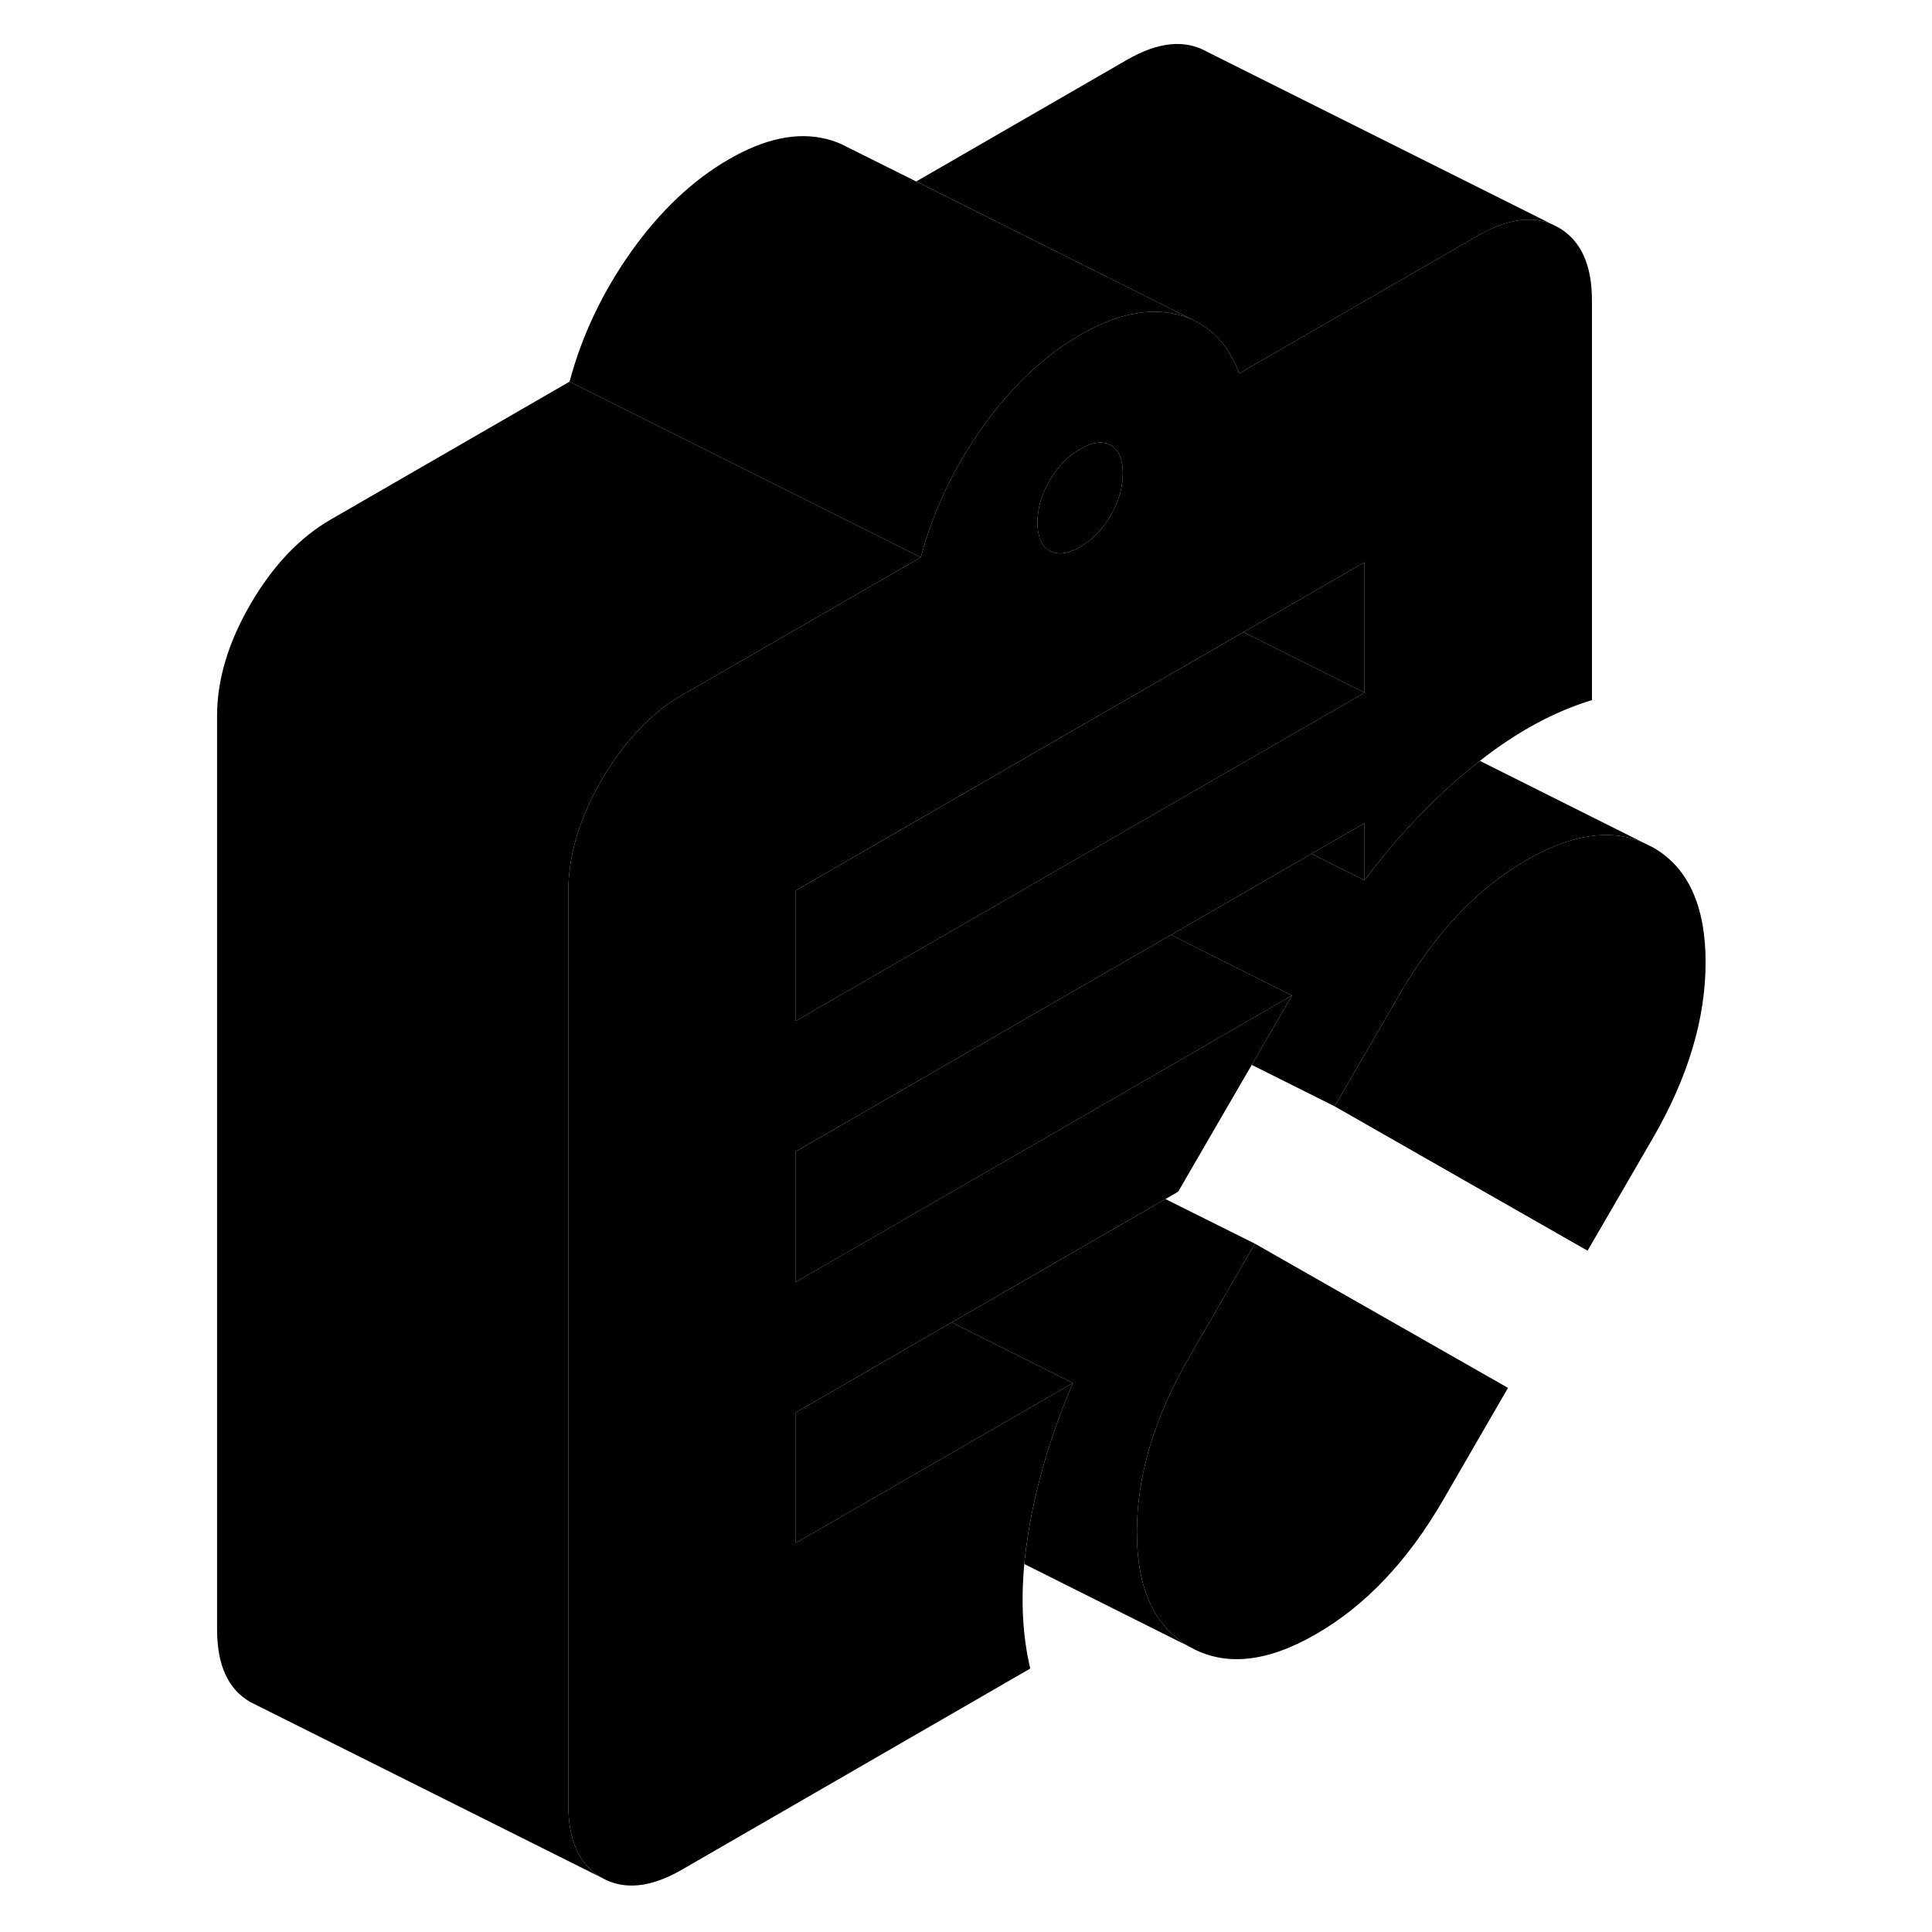 <svg width="24" height="24" viewBox="0 0 90 110" class="pr-icon-iso-duotone-secondary" xmlns="http://www.w3.org/2000/svg" stroke-width="1px" stroke-linecap="round" stroke-linejoin="round">
    <path d="M61.45 70.81L57.73 77.23C55.73 80.68 54.73 84.01 54.73 87.23C54.73 90.45 55.73 92.63 57.73 93.76C59.73 94.9 62.129 94.66 64.929 93.04C67.739 91.42 70.139 88.89 72.139 85.45L75.859 79.02L61.45 70.81Z" class="pr-icon-iso-duotone-primary-stroke" stroke-linejoin="round"/>
    <path d="M87.109 54.79C87.109 58.01 86.109 61.34 84.119 64.78L80.389 71.21L65.989 62.99L69.709 56.57C71.709 53.13 74.109 50.59 76.909 48.97C79.429 47.52 81.619 47.17 83.489 47.94L84.119 48.25C86.109 49.39 87.109 51.57 87.109 54.79Z" class="pr-icon-iso-duotone-primary-stroke" stroke-linejoin="round"/>
    <path d="M78.729 12.95L78.329 12.75C77.149 12.27 75.759 12.49 74.159 13.41L60.639 21.21L60.559 21.26C60.019 19.85 59.199 18.87 58.089 18.3C57.769 18.13 57.419 18 57.039 17.91C55.399 17.5 53.549 17.88 51.499 19.07C50.139 19.85 48.869 20.89 47.689 22.17C47.079 22.82 46.499 23.53 45.949 24.31C44.309 26.62 43.129 29.1 42.429 31.73L28.829 39.58C27.789 40.18 26.839 40.98 25.989 41.97C25.359 42.68 24.789 43.49 24.259 44.4C22.989 46.59 22.359 48.71 22.359 50.75V102.76C22.359 104.81 22.989 106.19 24.259 106.91C25.529 107.63 27.049 107.48 28.829 106.45L48.659 95C48.229 93.19 48.119 91.21 48.319 89.05C48.369 88.49 48.449 87.91 48.539 87.32C48.999 84.48 49.849 81.63 51.089 78.74L48.599 80.18L41.279 84.4L40.229 85.01L35.309 87.85V80.42L44.189 75.29L55.449 68.79L56.359 68.27L57.079 67.85L60.809 61.42L61.269 60.63L63.559 56.68L62.739 57.15L58.829 59.41L58.039 59.87L49.469 64.82L48.979 65.1L37.299 71.84L35.309 72.99V65.56L40.399 62.62L42.499 61.41L42.569 61.37L51.569 56.17L51.939 55.96L56.669 53.23L64.669 48.61L66.899 47.32L67.689 46.87V50.12C69.569 47.61 71.639 45.44 73.879 43.62C74.009 43.52 74.129 43.42 74.259 43.32C76.369 41.66 78.499 40.51 80.639 39.86V17.1C80.639 15.06 79.999 13.68 78.729 12.95ZM49.759 27.36C50.219 26.57 50.799 25.97 51.499 25.57C52.199 25.16 52.779 25.09 53.239 25.35C53.699 25.61 53.929 26.15 53.929 26.95C53.929 27.75 53.699 28.55 53.239 29.35C52.779 30.14 52.199 30.73 51.499 31.14C51.259 31.28 51.029 31.38 50.809 31.44C50.729 31.47 50.639 31.48 50.569 31.49C50.269 31.54 49.999 31.49 49.759 31.36C49.679 31.31 49.609 31.26 49.549 31.2H49.539C49.539 31.2 49.479 31.14 49.459 31.11C49.399 31.05 49.349 30.98 49.309 30.9C49.309 30.89 49.309 30.87 49.289 30.86C49.239 30.77 49.199 30.67 49.169 30.55C49.129 30.42 49.099 30.28 49.089 30.13C49.079 30.01 49.069 29.89 49.069 29.76C49.069 28.95 49.299 28.15 49.759 27.36ZM67.689 39.44L67.139 39.76L66.149 40.33L57.779 45.16L49.769 49.78L46.879 51.45L37.729 56.73L35.309 58.13V50.7L50.879 41.71L60.799 35.99L67.689 32.01V39.44Z" class="pr-icon-iso-duotone-primary-stroke" stroke-linejoin="round"/>
    <path d="M63.56 56.68L62.74 57.151L58.83 59.41L58.04 59.87L49.47 64.82L48.98 65.1L37.3 71.841L35.31 72.99V65.56L40.4 62.62L42.5 61.41L42.57 61.37L51.57 56.17L51.94 55.96L56.67 53.23L63.14 56.471L63.56 56.68Z" class="pr-icon-iso-duotone-primary-stroke" stroke-linejoin="round"/>
    <path d="M49.759 31.36C49.679 31.31 49.609 31.27 49.549 31.2M49.289 30.86C49.239 30.77 49.199 30.66 49.169 30.55" class="pr-icon-iso-duotone-primary-stroke" stroke-linejoin="round"/>
    <path d="M53.929 26.95C53.929 27.76 53.699 28.55 53.239 29.35C52.779 30.14 52.199 30.73 51.499 31.14C51.259 31.28 51.029 31.38 50.809 31.44C50.729 31.47 50.639 31.48 50.569 31.49C50.269 31.54 49.999 31.49 49.759 31.36C49.679 31.31 49.609 31.26 49.549 31.2H49.539C49.539 31.2 49.479 31.14 49.459 31.11C49.399 31.05 49.349 30.98 49.309 30.9C49.309 30.89 49.309 30.87 49.289 30.86C49.239 30.77 49.199 30.67 49.169 30.55C49.129 30.42 49.099 30.28 49.089 30.13C49.079 30.01 49.069 29.89 49.069 29.76C49.069 28.95 49.299 28.15 49.759 27.36C50.219 26.57 50.799 25.97 51.499 25.57C52.199 25.16 52.779 25.09 53.239 25.35C53.699 25.61 53.929 26.15 53.929 26.95Z" class="pr-icon-iso-duotone-primary-stroke" stroke-linejoin="round"/>
    <path d="M67.69 39.43V39.44L67.14 39.76L66.15 40.33L57.78 45.16L49.77 49.78L46.88 51.45L37.73 56.73L35.31 58.13V50.7L50.88 41.71L60.8 35.99L67.69 39.43Z" class="pr-icon-iso-duotone-primary-stroke" stroke-linejoin="round"/>
    <path d="M67.689 32.01V39.43L60.799 35.99L67.689 32.01Z" class="pr-icon-iso-duotone-primary-stroke" stroke-linejoin="round"/>
    <path d="M67.689 46.87V50.12L66.419 49.49L64.669 48.61L66.899 47.32L67.689 46.87Z" class="pr-icon-iso-duotone-primary-stroke" stroke-linejoin="round"/>
    <path d="M42.429 31.73L28.829 39.58C27.789 40.18 26.839 40.98 25.989 41.97C25.359 42.68 24.789 43.49 24.259 44.4C22.989 46.59 22.359 48.71 22.359 50.75V102.76C22.359 104.81 22.989 106.19 24.259 106.91L4.259 96.91C2.989 96.19 2.359 94.81 2.359 92.76V40.75C2.359 38.71 2.989 36.59 4.259 34.4C5.529 32.22 7.049 30.61 8.829 29.58L22.429 21.73L36.229 28.63L42.429 31.73Z" class="pr-icon-iso-duotone-primary-stroke" stroke-linejoin="round"/>
    <path d="M78.329 12.75C77.149 12.27 75.759 12.49 74.159 13.41L60.639 21.21L60.559 21.26C60.019 19.85 59.199 18.87 58.089 18.3L42.169 10.33L54.159 3.41C55.939 2.38 57.469 2.23 58.729 2.95L78.329 12.75Z" class="pr-icon-iso-duotone-primary-stroke" stroke-linejoin="round"/>
    <path d="M58.089 18.3C57.769 18.13 57.419 18 57.039 17.91C55.399 17.5 53.549 17.88 51.499 19.07C50.139 19.85 48.869 20.89 47.689 22.17C47.079 22.82 46.499 23.53 45.949 24.31C44.309 26.62 43.129 29.1 42.429 31.73L36.229 28.63L22.429 21.73C23.129 19.1 24.309 16.62 25.949 14.31C27.599 12 29.449 10.25 31.499 9.07C33.549 7.88 35.399 7.5 37.039 7.91C37.449 8.01 37.839 8.16 38.189 8.35L42.159 10.33H42.169L58.089 18.3Z" class="pr-icon-iso-duotone-primary-stroke" stroke-linejoin="round"/>
    <path d="M51.09 78.74L48.6 80.18L41.28 84.4L40.23 85.01L35.31 87.85V80.42L44.19 75.29L50.23 78.31L51.09 78.74Z" class="pr-icon-iso-duotone-primary-stroke" stroke-linejoin="round"/>
    <path d="M83.489 47.94C81.619 47.17 79.429 47.52 76.909 48.97C74.109 50.59 71.709 53.13 69.709 56.57L65.989 62.99L61.269 60.63L63.559 56.68L63.139 56.47L56.669 53.23L64.669 48.61L66.419 49.49L67.689 50.12C69.569 47.61 71.639 45.44 73.879 43.62C74.009 43.52 74.129 43.42 74.259 43.32L83.489 47.94Z" class="pr-icon-iso-duotone-primary-stroke" stroke-linejoin="round"/>
    <path d="M80.39 71.21L60.81 61.42" class="pr-icon-iso-duotone-primary-stroke" stroke-linejoin="round"/>
    <path d="M57.73 77.23C55.73 80.68 54.73 84.01 54.73 87.23C54.73 90.45 55.73 92.63 57.73 93.76L48.319 89.05C48.37 88.49 48.45 87.91 48.54 87.32C49 84.48 49.849 81.63 51.09 78.74L50.23 78.31L44.19 75.29L55.45 68.79L56.359 68.27L61.45 70.81L57.73 77.23Z" class="pr-icon-iso-duotone-primary-stroke" stroke-linejoin="round"/>
</svg>